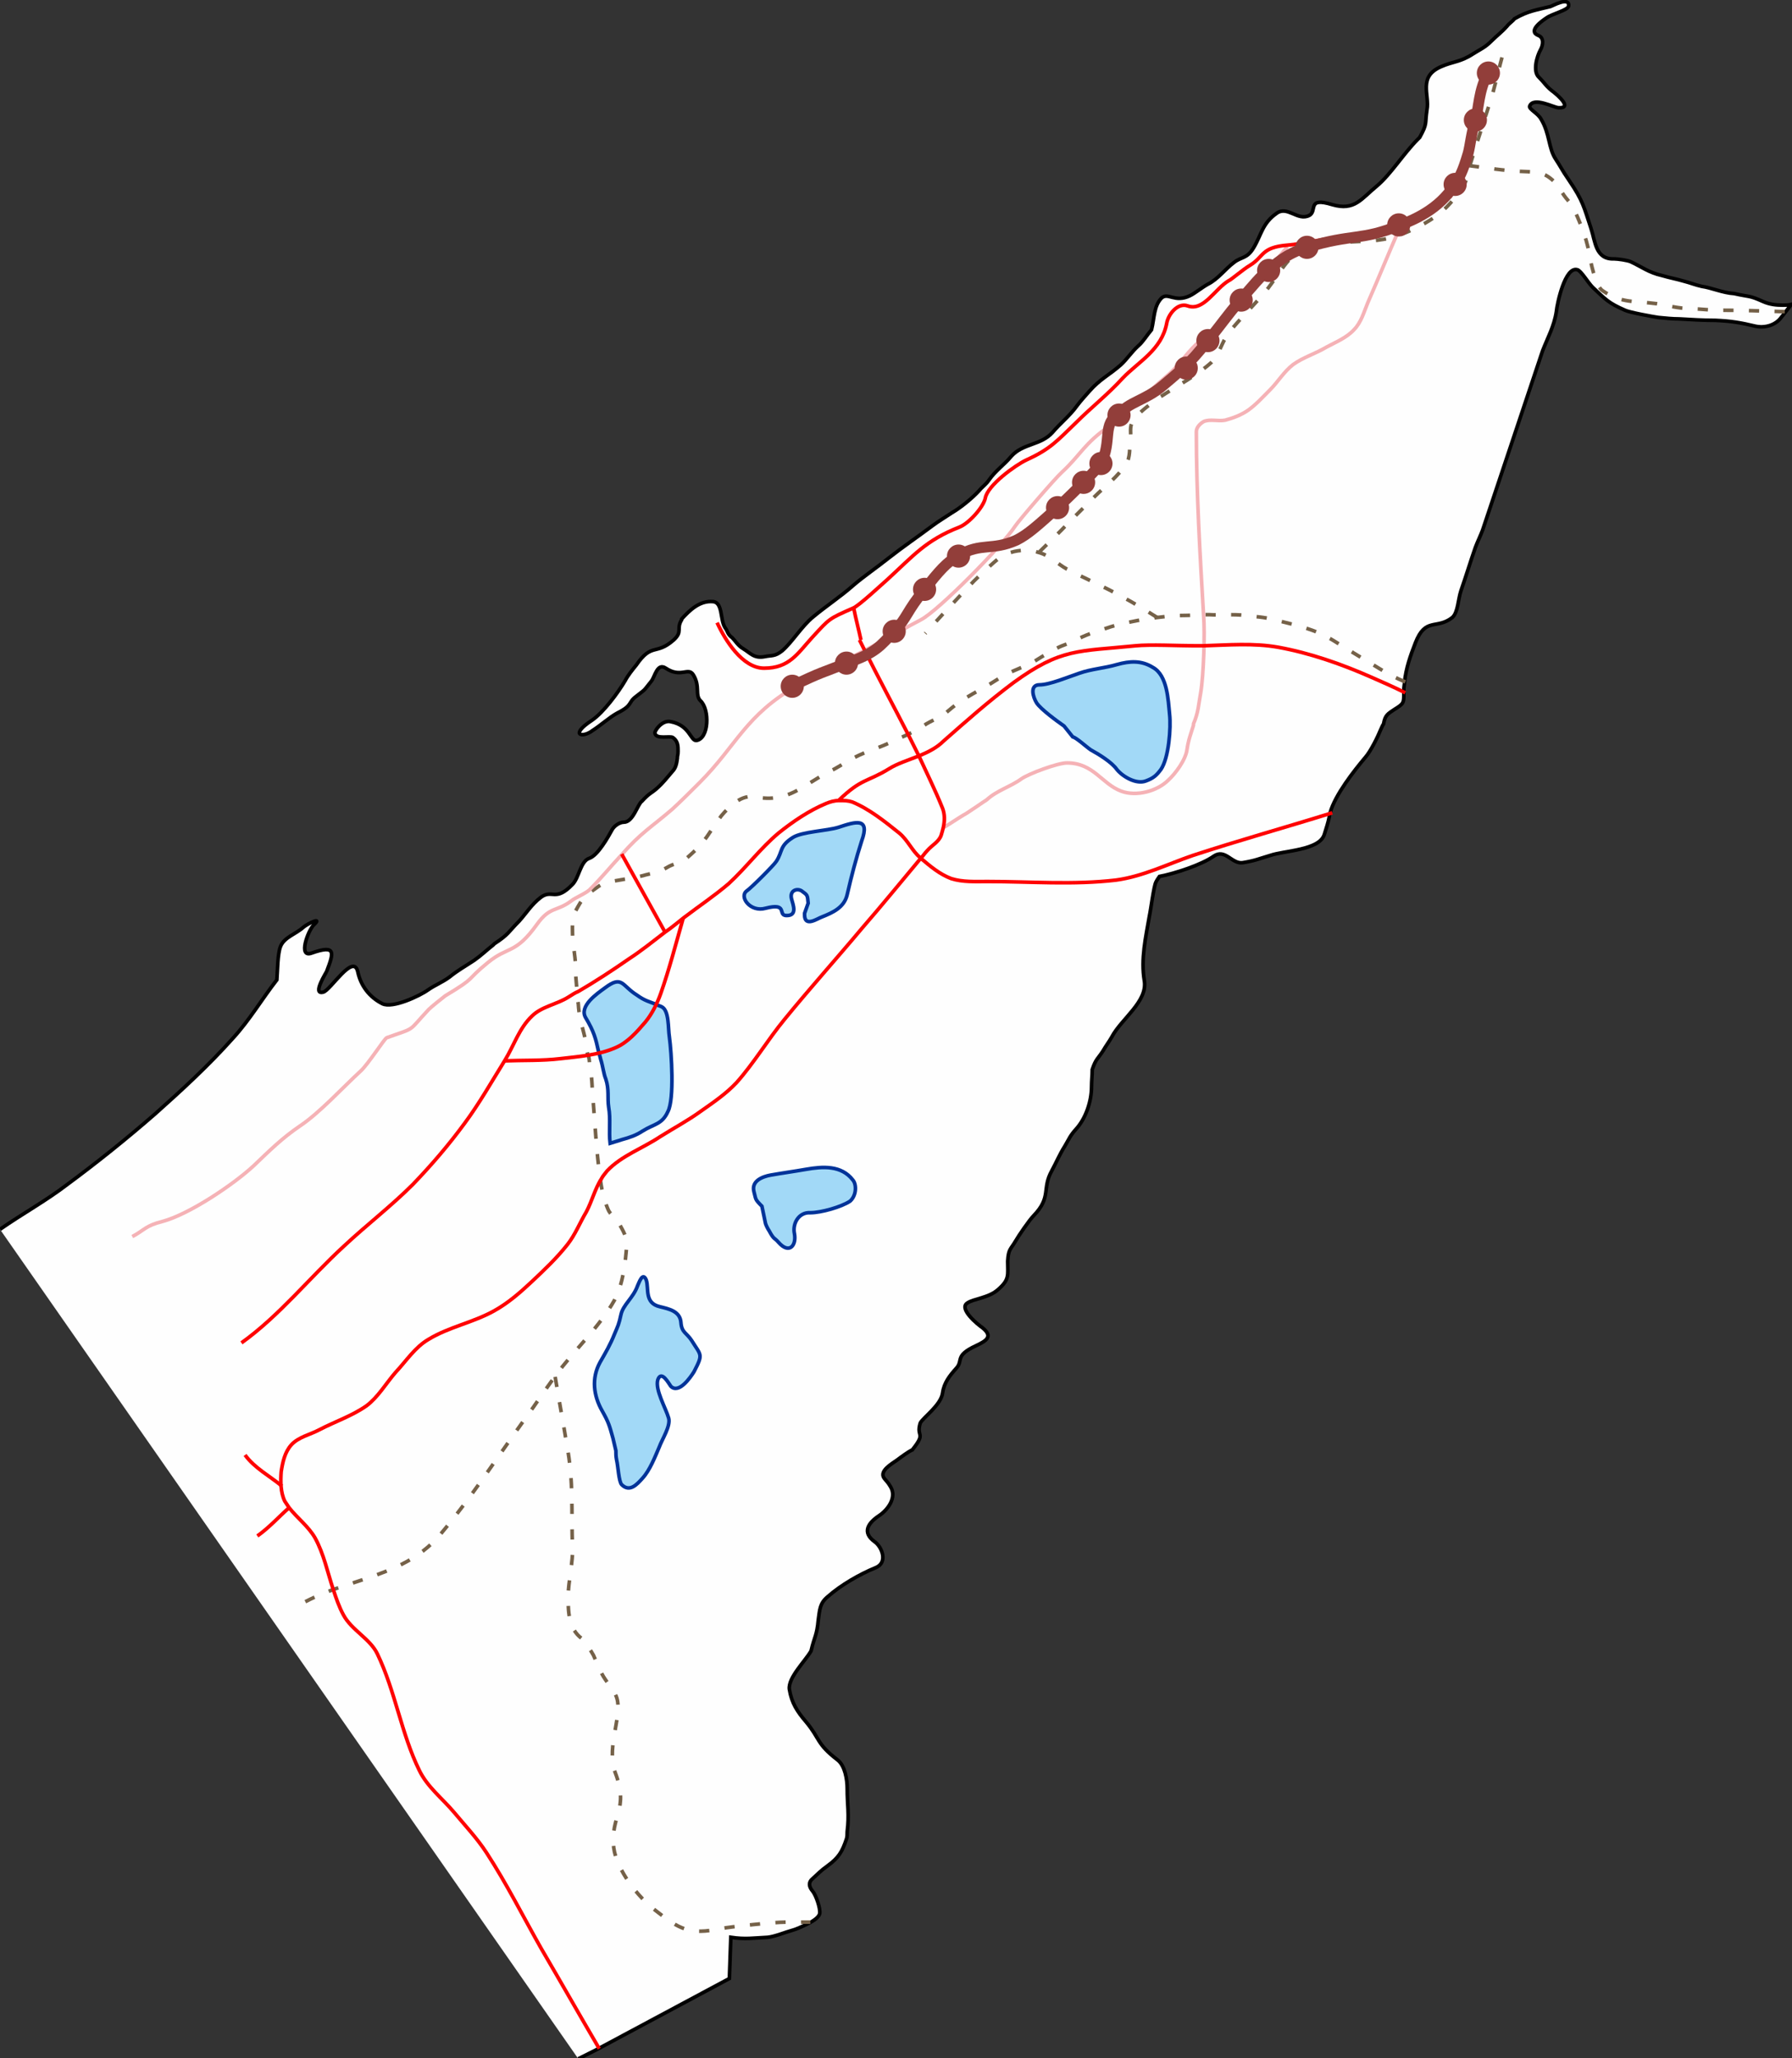 <?xml version="1.0" encoding="utf-8"?>
<!-- Generator: Adobe Illustrator 26.0.1, SVG Export Plug-In . SVG Version: 6.00 Build 0)  -->
<svg version="1.1" xmlns="http://www.w3.org/2000/svg" xmlns:xlink="http://www.w3.org/1999/xlink" x="0px" y="0px"
	 viewBox="0 0 247.9 284.6" style="enable-background:new 0 0 247.9 284.6;" xml:space="preserve">
<rect x="0" y="0" width="247.9" height="284.6" fill="#333333" stroke="none"/>
<style type="text/css">
	.st0{fill-rule:evenodd;clip-rule:evenodd;fill:#FEFEFE;stroke:#000000;stroke-width:0.5;stroke-miterlimit:10;}
	.st1{fill-rule:evenodd;clip-rule:evenodd;fill:#A2D9F7;stroke:#003399;stroke-width:0.5;stroke-miterlimit:10;}
	.st2{fill:none;stroke:#756148;stroke-width:0.5;stroke-miterlimit:10;stroke-dasharray:1.417,2.126;}
	.st3{fill:none;stroke:#F5B2B6;stroke-width:0.5;stroke-linejoin:round;stroke-miterlimit:10;}
	.st4{fill:none;stroke:#FF0000;stroke-width:0.5;stroke-linejoin:round;stroke-miterlimit:10;}
	.st5{fill:#923E3A;}
	.st6{fill:none;stroke:#923E3A;stroke-width:1.5;stroke-miterlimit:10;}
</style>
<g id="Layer_1">
	<g id="Plan_x0020_1">
		<path class="st0" d="M0,170c3-2.1,6.3-3.9,9.3-6.2c4.2-3.1,8.3-6.4,12.2-9.8c3.7-3.3,7.4-6.7,10.7-10.4c2.3-2.5,4-5.4,6.1-8.1
			c0.1-1.3,0.1-3.6,0.5-4.6c0.5-1.3,2.1-1.7,3.2-2.7c0.6-0.5,2.7-1.5,1.4-0.3c-0.8,0.8-2.2,4.6-0.3,3.9c3.4-1.2,3.1-0.1,2.1,2.5
			c0,0.1-2.1,3.3-0.5,2.9c1-0.2,4.2-5.5,4.8-2.8c0.4,1.9,1.6,3.5,3.4,4.4c1.4,0.7,5.2-1.1,6.3-1.9c1-0.7,1.9-1,3-1.8
			c1.1-0.9,2.2-1.5,3.4-2.3c1-0.7,1.7-1.4,2.6-2.1l0.2-0.2c2-1.3,1.9-1.6,3.4-3.1c1-1.1,1.7-2.3,3-3.3c1.6-1.2,2,0.7,4.4-1.8
			c0.9-0.9,1.1-3.2,2.3-3.6c1.2-0.4,2.6-2.9,3.2-4c0.3-0.5,1-1,1.6-1c1.3,0,1.9-2.5,2.5-2.9c1.1-1.2,1.2-1,2.1-1.8
			c0.9-0.8,1.4-1.5,2.1-2.3c0.5-0.5,0.6-1.1,0.7-1.8c0-0.5,0.1-0.4,0.1-1c0-0.7,0-1.4-0.7-1.9c-0.4-0.3-2.3,0.3-2.5-0.6
			c-0.1-0.3,1-1.9,2.2-1.6c2.6,0.5,2.7,2.6,3.5,2.6c1.8-0.2,1.9-4.3,0.6-5.5c-0.8-0.8,0-2-1-3.6c-0.7-1.1-1.7,0.5-3.8-0.9
			c-1.2-0.8-1.5,1.2-2,1.8c-1.2,1.5-0.7,1-2.1,2.1c-1.2,0.9-0.4,1.2-2.6,2.3c-1.1,0.6-2.3,1.7-3.4,2.4c-1.4,1.1-3.3,0.7-0.1-1.4
			c1.6-1.1,3.6-3.8,4.6-5.5c0.3-0.6,1-1.5,1.5-2.1c2.2-3.2,2.7-1.3,5.2-3.5c1.3-1.2,0.3-1.5,1.1-2.8l0-0.1c1.1-1.2,2.5-2.6,4.4-2.4
			c1.3,0.2,0.9,2.5,1.6,3.6c0.4,0.5,0.3,0.9,1,1.4c0.4,0.4,0.8,1.1,1.5,1.5c1,0.6,1.5,1.4,3,1.1c1-0.2,1.4,0,2.4-0.8
			c1.4-1.2,2.7-3.4,4.3-4.7c1.8-1.5,3.8-2.8,5.6-4.4c1.4-1.2,3.3-2.5,4.8-3.7c1.9-1.5,4.1-3,6.1-4.5c0.8-0.6,1.8-1.2,2.7-1.8
			c1.2-0.7,2.8-2,3.8-3.1c0.3-0.4,0.9-0.8,1.3-1.4c0.9-1.3,2.1-2.1,3.1-3.3c1.6-1.8,4.1-1.5,5.7-3.3c1.1-1.3,2.4-2.3,3.4-3.7
			c0.6-0.8,1.1-1.3,1.7-2c1.5-1.7,2.7-2.2,4.3-3.6c0.9-0.8,1.5-1.8,2.5-2.7c0.6-0.5,1.2-1.5,1.8-2.2c0.4-1.6,0.3-3.3,1.4-4.4
			c0.9-0.8,1.8,0.7,3.9-0.3c0.8-0.4,1.6-1.1,2.5-1.6c1.4-0.7,2.4-2.1,3.6-3c1-0.8,1.8-0.5,2.7-2c1.1-1.8,1.2-3.4,3.2-4.8
			c1.5-1.1,2.9,1.1,4.5,0.3c1.2-0.6-0.4-2.6,3.2-1.5c3.1,0.9,4-0.8,6.2-2.6c1.9-1.6,3.7-4.5,5.6-6.4l0.3-0.3c1.1-2,0.7-1.8,1-3.8
			c0.4-2.1-1.3-4.6,2-6c1.6-0.7,2.6-0.6,4.3-1.7c1.1-0.7,1.7-0.9,2.6-1.8c0.8-0.8,1.4-1.2,2.2-2.1c0.2-0.3,0.8-0.7,1-1
			c1.9-1.1,3-1.2,5-1.7c0.3-0.1,2.6-1.4,2.5-0.1c0,0.6-2.3,1.1-3.1,1.7c-0.6,0.4-2.6,1.8-1.1,2.4c0.8,0.3,0.7,1.3,0.3,2
			c-0.5,0.9-1.1,3-0.2,3.8c0.9,0.9,0.9,1.2,2.1,2.1c0.5,0.4,2.6,2.2,0.6,2.1c-0.6,0-3.5-1.6-4-0.2c-0.1,0.4,1.2,1,1.6,1.8
			c1.2,2,1,4,2,5.5c0.6,0.9,1,1.7,1.7,2.7l0.2,0.3c1.9,2.8,2,3.6,3,6.6c0.6,1.8,0.6,4.3,3.2,4.2c0.5,0,1.9,0.2,2.3,0.4
			c1.5,0.7,2.5,1.5,4.3,1.9c1,0.3,2.1,0.5,3.1,0.8c0.8,0.2,1.5,0.5,2.4,0.7c1.4,0.2,2.9,0.9,4.5,1c2.2,0.5,2,0.2,4,1.1
			c0.9,0.4,1.8,0.5,2.7,0.5c0.4,0,0.8,0,1.2-0.1l-1,1.3l-0.4,0.5c-0.8,1.1-2.3,1.5-3.6,1.2c-2.1-0.5-3.3-0.7-5.5-0.8
			c-1.7,0-3.3-0.1-5-0.2c-1,0-1.8-0.1-2.9-0.2c-0.7-0.1-4-0.7-4.6-1c-2.3-1-2.7-1.5-4.5-3.2c-0.6-0.6-1.6-2.3-2.1-2.4
			c-1.7-0.5-2.8,4.7-2.9,5.8c-0.3,2-1.2,3.6-1.9,5.4l-8.3,24.8c-0.3,0.8-0.7,1.6-1,2.4c-0.7,2-1.3,4-2,6c-0.4,1.2-0.4,3-1.2,3.7
			c-2.2,1.7-3.7-0.1-5.1,3.5c-0.7,1.8-1.3,3.5-1.5,5.4c0,0.3-0.1,0.7-0.1,1.1c0,0.2,0,0.4,0,0.5c0,1.3,0,1.4-1.3,2.2
			c-0.9,0.6-1.3,0.8-1.5,2c-0.2,0.3-0.2,0.4-0.4,0.8c-0.4,1-1.4,3-2.1,3.8c-1.6,1.9-4.2,5.2-4.9,7.7c-0.1,0.2-0.1,0.3-0.1,0.5
			c-0.2,1-0.4,1.5-0.7,2.5c-0.7,2.2-5.5,2.2-7.5,2.9c-1.7,0.5-2,0.7-3.8,1c-1.5,0.2-2.4-2-4-0.9c-1.7,1.2-5.4,2.4-7.5,2.8
			c-0.2,0.3-0.3,0.4-0.5,0.8c-0.3,0.6-0.7,3.8-0.9,4.7c-0.5,2.9-1.2,5.9-0.7,8.9c0.5,2.9-3.2,5.3-4.5,7.8c-0.4,0.7-0.8,1.2-1.2,1.9
			c-0.7,1.1-1,1.1-1.5,2.6c0,0.7-0.1,1.6-0.1,2.4c0,2-0.8,4.4-2.2,5.9c-0.8,0.9-0.9,1.3-1.5,2.3c-0.7,1.1-1.2,2.3-1.8,3.4
			c-1.4,2.5,0,3.6-2.5,6.2c-0.6,0.6-2.1,2.8-2.5,3.5c-0.7,1.2-1,1.1-1.1,2.8c0,1.9,0.3,2.5-1.3,3.9c-1.3,1.2-3.5,1.3-4.3,1.9
			c-1.2,0.8,1.5,3,2.1,3.4c1.5,1.2,0.6,1.8-0.9,2.5c-3,1.4-1.7,2-2.7,3.1c-0.9,1-1.7,2-1.9,3.4c-0.2,1.7-2.8,3.5-3.1,4.2
			c-0.6,2,0.9,1.2-1.1,3.7c-0.5,0.2-1.7,1.1-2.1,1.4c-0.7,0.5-2.5,1.5-1.8,2.5c0.2,0.3,0.5,0.5,0.9,1.2c0.9,1.5-0.4,3.2-1.6,4
			c-1.5,1-2.4,2.3-0.6,3.6c1,0.7,1.9,2.9,0.1,3.6c-2.2,0.9-4.8,2.4-6.6,4c-1.1,0.9-1.1,1.8-1.3,3.2c-0.2,2.2-0.5,2.2-1,4.3
			c-0.8,1.4-3.2,3.7-3,5.3c0.3,1.9,1.1,3.1,2.3,4.5c2,2.4,1.4,3,4.4,5.3c1,0.8,1.3,2.7,1.3,3.9c0,2.3,0.3,3.6,0,6c0,0.4,0,0.7-0.1,1
			c-0.6,1.8-1.1,2.6-2.6,3.7c-1.1,0.8-1.2,1-2.1,1.8c-0.6,0.5-0.5,1.1,0,1.7c0.5,0.6,1.1,2.4,1,3.1c-0.1,0.5-0.8,1-1.6,1.4
			c-0.8,0.4-1.7,0.8-2.1,0.9c-1.1,0.3-2.5,0.9-3.5,1c-2,0.1-3.1,0.3-5.1,0l-0.2,5.7l-18.5,9.9l-2.4,1.2"/>
		<path class="st1" d="M161.8,98.8c-0.2-2-0.3-5.4-2.3-6.5c-1.6-1-3.2-0.9-5-0.4c-1.7,0.5-3.5,0.6-5.2,1.2c-1.5,0.5-4.1,1.6-5.5,1.6
			c-1.4,0-0.9,1.7-0.4,2.5c0.6,0.9,2.8,2.5,3.8,3.2l1.2,1.5c0.5,0.1,1.9,1.4,2.5,1.8c1.1,0.6,2.9,1.7,3.6,2.7c0.8,1,2.7,2.1,4,1.6
			c1.1-0.4,1.5-0.8,2.1-1.6C161.7,104.8,162,100.6,161.8,98.8z M116,114.4c-1.6,0.5-5,0.6-6.3,1.4c-1.9,1.2-1.4,1.9-2.3,3.3
			c-0.3,0.5-3.5,3.7-4.1,4.1c-1.1,0.8,0.5,3,2.6,2.4c3.1-0.8,1.7,0.9,2.8,1c1.7,0.1,1-1.5,0.8-2.3c-0.3-1.2,0.8-1.5,1.4-1.1
			c0.8,0.6,0.8,0.5,0.9,1.7l-0.5,1.4v0.2c0,1.8,1.8,0.5,2.4,0.3c1.5-0.6,3.1-1.3,3.5-3.1c0.6-2.6,1.2-4.9,2-7.4
			C120.4,113,118.4,113.6,116,114.4z M92.6,143.4c-0.2-1.2,0-3.7-1.1-4.2c-0.3-0.1-0.5-0.2-0.7-0.3c-1-0.4-1.6-0.5-2.7-1.3
			c-2.1-1.3-2-2.8-4.4-1c-1.1,0.8-3.6,2.5-2.7,4.1c1.2,2,1.4,2.9,1.8,4.7c0.1,0.3,0.2,0.7,0.3,1.1c0.3,0.9,0.4,2,0.7,2.7
			c0.5,1.5,0.2,2.6,0.4,3.9c0.3,1.7,0,3.3,0.2,5l1.3-0.4l0.3-0.1c1.1-0.3,2-0.6,2.9-1.2c1.6-1,2.7-0.9,3.5-2.7
			C93.3,152,92.9,145.6,92.6,143.4z M118,163.2c-1.6-2.1-4.2-1.9-6.5-1.5c-1.7,0.3-3.2,0.5-4.9,0.8c-1.1,0.2-2.7,0.8-2.3,2.3
			c0.3,1.1,0.1,1,1.1,2l0.5,2.4c0.1,0.3,0.3,0.7,0.5,1c0.7,1.3,0.7,0.9,1.3,1.6c1.5,1.7,2.5,0.4,2.2-1.2c-0.3-1.4,0.6-3,2.2-2.9
			c1.5,0,4.3-0.8,5.5-1.6C118.5,165.3,118.5,163.8,118,163.2z M95.7,185.4c-0.7-1.1-1.4-1.1-1.5-2.5c-0.1-1.6-1.7-1.9-2.9-2.2
			c-2.2-0.5-1.5-2.5-1.9-3.7c-0.5-1.2-1,0.4-1.2,0.8c-0.6,1.7-2,2.6-2.3,4c-0.3,1.4-0.4,1.5-0.9,2.7c-0.6,1.5-1.2,2.5-2,3.9
			c-1.2,2.2-0.9,4.6,0.3,6.7c0.9,1.6,1,2,1.5,3.8l0.4,1.7c0,0.6,0,0.7,0.1,1.3c0.2,0.8,0.3,3,0.7,3.4c1.1,1.1,2.1,0,2.9-0.9
			c1-1.1,1.7-2.9,2.3-4.3c0.4-1.1,1.6-2.9,1.3-4c-0.4-1.4-1.9-3.9-1.5-5.3c0.5-1.4,1.5,0.5,1.8,0.9c1.1,1.1,2.7-1.2,3.2-2
			C97.3,187.2,97,187.5,95.7,185.4z"/>
		<path class="st2" d="M194.4,94.3c-1.2-0.5-2.4-1.1-3.5-1.8c-1.8-1.1-4.5-2.7-6.4-3.9c-2.8-1.7-5.1-2.1-8.2-2.9
			c-1.6-0.4-2.5-0.4-4.1-0.6c-1.6-0.2-3.6,0-4.9-0.1c-0.3,0-0.6,0-0.8,0c-0.8,0-1.6,0.1-2.3,0.1c-1.7,0-2.5,0.1-4.2,0.3
			c-2.3,0.3-3.2,0.5-5.4,1c-0.1,0-0.2,0-0.3,0.1c-0.9,0.2-1.8,0.6-2.8,0.9c-1.7,0.5-2.7,1.2-4.3,1.8c-1.1,0.4-1.4,0.7-2.3,1.2
			c-0.9,0.4-1.9,1.2-2.6,1.5c-1.5,0.6-3,1.2-4.4,2.1c-2.3,1.5-4.4,2.3-6.6,4.2c-1.2,1.1-2.5,1.4-3.6,2.2c-0.7,0.5-1.4,0.8-2.2,1.2
			c-0.6,0.3-1.2,0.5-1.8,0.8c-1.9,1-3.7,1.4-5.6,2.4c-0.1,0.1-0.3,0.2-0.4,0.2c-0.9,0.5-1.9,1.2-2.8,1.6c-3.8,1.9-5.8,4.5-10.4,3.6
			c-1.9-0.4-3.6,1.3-4.7,2.6c-1.9,2.5-1.9,3.3-4.5,5.6c-1.2,1.1-2,0.9-3.1,1.6c-1.3,0.8-2,0.7-3.3,1.1c-0.4,0.1-0.9,0.2-1.4,0.3
			c-1.7,0.3-3.7,0.5-4.6,1.1c-2.1,1.5-2.1,1.3-3.4,3.7c-0.4,0.8-0.3,2-0.3,2.8c0,1.5,0.4,3.2,0.4,4.4c0,1.3,0.1,2.2,0.2,3.4
			c0,0.1,0,0.2,0,0.2c0,0.7,0.1,1.3,0.2,1.8c0.1,1.7,0.4,2.6,0.8,4.2c0.2,0.7,0.3,2.1,0.5,2.8c0,0.1,0,0.1,0.1,0.2
			c0.2,0.7,0.1,1,0.2,1.5c0.3,1.2,0.3,2.8,0.4,4c0.3,3.8,0.5,7.6,1,11.3c0.2,1.5,0.5,3,1.1,4.4c0.3,0.8,1.2,1.3,1.6,2.1
			c0.5,0.9,1.1,1.9,1,2.9c-0.2,2.6-0.5,5.3-1.7,7.6c-2.2,3.9-5.6,6.9-8.2,10.5c-1.4,1.9-2.7,3.9-4.1,5.8c-3.9,5.4-7.5,11-11.8,16.1
			c-1.4,1.7-3.3,3.1-5.3,4.1c-3,1.5-6.3,2.4-9.5,3.5c-1.8,0.7-3.5,1.4-5.1,2.4"/>
		<path class="st2" d="M160.1,85.4c-1.6-1-3.2-2-4.9-2.9c-2.5-1.4-5.1-2.5-7.6-3.8c-1.3-0.7-2.4-1.9-3.9-2.3c-1.2-0.4-2.6-0.4-3.9,0
			c-1.2,0.3-2.1,1.2-3,2c-1.5,1.3-2.8,2.7-4.1,4.1c-1.6,1.7-3.2,3.4-4.7,5.1"/>
		<path class="st2" d="M143.8,76.3c1.4-1.4,2.8-2.7,4.1-4.1c1.2-1.2,2.3-2.3,3.5-3.5c1.5-1.5,3.3-2.8,4.4-4.6
			c0.6-0.9,0.4-2.1,0.6-3.2c0.1-0.9-0.2-1.9,0.3-2.6c0.8-1.3,2.1-2.1,3.3-3.1c0.2-0.2,0.5-0.3,0.8-0.5c2.3-1.5,4.8-2.8,6.8-4.6
			c1.1-1.1,1.4-2.8,2.4-4.1c1.5-1.9,3.3-3.6,4.8-5.4c1.7-1.9,2.8-4.4,4.9-5.9c1.5-1,3.6-0.8,5.4-1.1c2.4-0.3,4.9-0.1,7.2-0.7
			c2.2-0.6,4.3-1.6,6.2-2.9c1.6-1.1,2.8-2.6,3.9-4.2c0.6-0.9,0.6-2,1-3.1c1-3.3,2.1-6.5,3.1-9.8c0.5-1.8,0.9-3.6,1.4-5.4"/>
		<path class="st2" d="M203.2,22.9c2.4,0.3,4.8,0.7,7.2,0.8c2.6,0.1,3.3,0.1,4.9,1.7c0.2,0.2,0.8,1.4,1.6,2.3
			c1.1,1.2,2.7,5.5,2.9,7.2c0.2,1.1,0.9,4.7,1.9,5.3c2.6,1.8,4.6,1.4,7.5,1.8c1.9,0.3,2.6,0.6,4.7,0.7c1.4,0,2.4,0.2,3.9,0.2
			c3.1,0,6.1,0.1,9.1,0.2"/>
		<path class="st2" d="M76.8,190.4c0.5,3.1,1.1,6.2,1.6,9.3c1,5.3,0.6,9.2,0.8,14.4c0.1,1.6-0.6,4.8-0.6,6.6c0,2.1,0,4.5,1.9,5.9
			c0.3,0.2,1.4,1.9,1.6,2.3c1.5,3.5,1.2,2.6,2.9,5.2c1.6,2.4-1.3,7.2,0.1,11c2,5.2-0.7,5.9-0.2,10.4c0.4,3.1,3.4,6.9,5.8,8.7
			c3.3,2.6,4.7,3.4,9,2.5c1.6-0.3,7.4-0.9,9-0.9c1.2,0,2.3,0,3.4,0"/>
		<path class="st3" d="M130.6,114.4c1-0.6,1.7-1.1,2.7-1.7c0.3-0.1,3-2,3.2-2.1c1.4-1.3,3.3-1.8,4.8-2.9c1-0.7,5-2.2,6.3-2.2
			c3.7,0,4.8,2.9,7.5,3.9c2.1,0.8,5,0,6.5-1.5c1-0.9,2.4-2.8,2.6-4.2c0.2-1.4,0.5-2.1,0.9-3.4c0-0.1,0-0.1,0-0.2
			c0.7-1.6,0.7-2.7,1-4.3c0.4-2.3,0.6-8.3,0.4-10.7c-0.5-8.5-1-16.9-1-25.4c0-0.6,0.5-1.1,1-1.4c0.9-0.4,2,0,3-0.2
			c1.1-0.3,2.2-0.7,3.2-1.4c1.1-0.8,2-1.8,3-2.8c1.1-1.1,1.9-2.5,3.2-3.5c1.4-1,3.1-1.5,4.6-2.4c1.3-0.7,2.8-1.3,3.8-2.4
			c1-1,1.4-2.5,1.9-3.7c1.5-3.4,2.9-6.9,4.4-10.3c0,0,0,0,0,0"/>
		<path class="st3" d="M18.3,171c1.7-0.9,1.8-1.5,4.2-2.1c3.7-1,9.8-5.1,12.6-7.7c2.2-2.1,3.9-3.8,6.4-5.5c2.7-1.8,5.9-5.3,8.4-7.6
			c1-0.9,3.3-4.5,3.6-4.6c4.2-1.5,2.8-0.7,5.8-3.9c0.4-0.4,1.9-1.6,2.3-1.9c4.5-2.7,2.7-2,5.9-4.6c2.8-2.3,3.8-1.1,6.8-5.3
			c1.8-2.5,2.7-1.7,4.7-3.2c0.6-0.5,2.2-1.1,2.7-1.7c1.5-1.5,2.8-3.1,4.2-4.6c2.8-3.2,4.2-3.9,7.1-6.4c1-0.9,2.8-2.7,3.8-3.7
			c5.1-5.1,6.3-9.3,13.5-13.4c2-1.1,3.3-2,5.5-3c4.5-2,7.4-3.9,11.6-6.1c2.5-1.3,11.4-10.4,13-12.9c0.6-0.9,5.6-6.7,6.5-7.5
			c2.6-2.4,3.1-4,6.6-6.4c2.5-1.8,5.3-4.7,7.8-6.8c1.7-1.4,2.7-3.1,4.2-4.5c1.5-1.4,3.2-2.6,4.7-4.1c2.8-3,5.3-6.3,7.9-9.4"/>
		<path class="st4" d="M39,205.5c-1.7-1.4-3.8-2.5-5.1-4.3"/>
		<path class="st4" d="M40.1,208.4c-1.5,1.3-2.8,2.8-4.5,4"/>
		<path class="st4" d="M99.2,86.1c1.1,2.4,3.5,6.3,6.5,6.3c3.5,0,4.6-2,6.7-4.3c2.4-2.6,2.2-2.5,5.6-4c0.8-0.3,4.1-3.4,4.8-4
			c3.6-3.3,5.3-5.4,9.9-7.2c1.3-0.5,3.3-2.7,3.6-4c0.3-1.8,4.2-4.6,5.7-5.3c3.3-1.5,4.2-2.6,6.9-5.2c2-2,4.4-3.9,6.4-6.1
			c2.2-2.3,5.4-3.9,6.1-7.6c0.2-1.2,1.5-2.9,2.9-2.4c2.2,0.8,3.8-2.4,5.7-3.5c0.3-0.1,1.9-1.5,2.9-2.1c2-1.2,1.5-2.5,5.2-2.8
			c2.4-0.2,4.3-0.8,6.8-1c1.7-0.1,2.2,0.1,4.1-0.2c6.1-0.9,7.1-2.2,11.7-5.6c0,0,0.1-0.1,0.2-0.1"/>
		<path class="st4" d="M118.1,84.1c0.3,1.5,0.7,3,1,4.4"/>
		<path class="st4" d="M116,110.7c3.2-3.1,3.9-2.5,7-4.4c1.1-0.7,2.7-1.2,4.2-1.8c1.2-0.5,2.4-1.1,3.3-2c3.3-2.9,6.1-5.4,9.7-8.1
			c6.6-4.8,9-4.3,16.9-5.1c2-0.2,5.9,0,8.1,0c0.4,0,0.9,0,1.3,0c3.4-0.1,6.9-0.4,10.3,0.2c4.4,0.8,8.7,2.3,12.8,4.1
			c1.6,0.7,3.2,1.4,4.8,2.2"/>
		<path class="st4" d="M33.4,185.7c5.3-3.8,9.4-9,14.2-13.4c3.1-2.9,6.5-5.5,9.5-8.5c2.6-2.7,5-5.5,7.2-8.5c2-2.7,3.7-5.7,5.5-8.6
			c1.3-2.1,2-4.5,3.8-6.2c1.3-1.3,3.4-1.6,5-2.6c0.5-0.3,0.9-0.6,1.4-0.8c2.4-1.4,4.7-2.9,7-4.5c1.7-1.1,3.3-2.4,5-3.7
			c0.9-0.6,1.7-1.3,2.6-2c2.1-1.6,4.2-3,6.2-4.7c2.4-2.2,4.4-4.9,6.9-7c2-1.6,4.2-3.1,6.6-4.1c0.5-0.2,1.1-0.4,1.8-0.4
			s1.2,0,1.8,0.2c2.4,1,4.5,2.7,6.5,4.3c1.2,1,1.8,2.5,2.9,3.4c0,0,0.1,0.1,0.1,0.1c1.3,1.1,2.6,2.2,4.2,2.8c1.6,0.5,3.3,0.4,5,0.4
			c5.9,0,11.9,0.5,17.8-0.2c3.7-0.5,7.1-2.2,10.6-3.4c6.4-2.1,12.9-3.9,19.3-5.9"/>
		<path class="st4" d="M69.8,146.7c2.6-0.1,5.2,0,7.7-0.3c2.6-0.3,5.3-0.5,7.6-1.5c1.7-0.7,3-2.2,4.2-3.6c0.9-1.1,1.6-2.5,2.1-3.9
			c1.2-3.4,2.1-6.9,3.1-10.4"/>
		<path class="st4" d="M92,128.9c-2-3.6-4-7.2-6-10.8"/>
		<path class="st4" d="M82.9,283.3c-2.7-4.6-5.3-9.2-8-13.8c-2.5-4.4-4.8-9-7.6-13.3c-1.3-2-3-3.8-4.5-5.6c-1.6-1.9-3.7-3.5-4.8-5.8
			c-2.5-5.1-3.3-10.9-5.8-16.1c-1-2.1-3.6-3.3-4.7-5.4c-0.6-1.1-1-2.3-1.4-3.5c-0.8-2.4-1.3-4.9-2.5-7.1c-0.9-1.6-2.5-2.8-3.6-4.2
			c-0.2-0.3-0.4-0.6-0.6-0.9c-0.6-1.2-0.6-2.8-0.5-4.1c0.2-1.3,0.5-2.7,1.4-3.7c1-1.1,2.6-1.4,3.9-2.1c2.1-1.1,4.5-1.9,6.5-3.3
			c1.6-1.2,2.7-3.1,4-4.6c1.5-1.6,2.7-3.5,4.6-4.6c2.8-1.7,6.1-2.3,9-3.9c2-1.1,3.7-2.6,5.3-4.1c1.7-1.6,3.4-3.2,4.9-5.1
			c1.1-1.4,1.7-3,2.6-4.5c0.8-1.5,1.2-3.2,2.1-4.6c0.2-0.4,0.5-0.7,0.8-1.1c2-2.1,4.9-3.1,7.3-4.7c1.9-1.2,3.8-2.2,5.6-3.5
			c1.7-1.2,3.5-2.4,5-4c2.4-2.7,4.3-5.9,6.6-8.7c3.5-4.3,7.2-8.4,10.8-12.7c2.7-3.1,5.3-6.3,7.9-9.4c0.4-0.4,0.7-0.9,1.1-1.3
			c0.6-0.7,1.6-1.2,1.9-2.1c0.1-0.3,0.2-0.7,0.3-1.1c0.2-0.9,0.2-1.8-0.1-2.6c-1-2.5-2.2-4.9-3.3-7.3c-0.5-1-1-2-1.5-3
			c-2-3.9-4.1-7.8-6.1-11.8c-0.2-0.4-0.4-0.8-0.6-1.2"/>
	</g>
</g>
<g id="Layer_2">
	<circle class="st5" cx="205.9" cy="10.1" r="1.6"/>
	<circle class="st5" cx="204.1" cy="16.6" r="1.6"/>
	<circle class="st5" cx="201.3" cy="25.5" r="1.6"/>
	<circle class="st5" cx="193.5" cy="31.1" r="1.6"/>
	<circle class="st5" cx="180.8" cy="34.2" r="1.6"/>
	<circle class="st5" cx="171.7" cy="41.5" r="1.6"/>
	<circle class="st5" cx="175.5" cy="37.4" r="1.6"/>
	<circle class="st5" cx="167.1" cy="47.1" r="1.6"/>
	<circle class="st5" cx="164.1" cy="50.9" r="1.6"/>
	<circle class="st5" cx="154.8" cy="57.4" r="1.6"/>
	<circle class="st5" cx="152.3" cy="64.1" r="1.6"/>
	<circle class="st5" cx="149.9" cy="66.7" r="1.6"/>
	<circle class="st5" cx="146.3" cy="70.2" r="1.6"/>
	<circle class="st5" cx="132.6" cy="76.9" r="1.6"/>
	<circle class="st5" cx="127.9" cy="81.5" r="1.6"/>
	<circle class="st5" cx="123.7" cy="87.3" r="1.6"/>
	<circle class="st5" cx="117.1" cy="91.7" r="1.6"/>
	<circle class="st5" cx="109.6" cy="94.9" r="1.6"/>
	<path class="st6" d="M205.9,10c-1.4,2.5-1.3,5-1.8,6.6c-0.6,2-0.7,3.5-1,4.6c-0.8,2.7-1.2,3.3-1.9,4.4c-2.2,3.4-5.6,4.8-7.7,5.6
		c-5.1,2.1-6.4,1.1-12.7,3c-3,0.9-4.5,2.5-5.4,3.2c-1.1,0.9-2,2-3.8,4.1c-2,2.3-2.5,3.2-4.5,5.6c-1.6,2-2.2,2.6-2.9,3.3
		c-0.3,0.3-1.5,1.4-3.3,2.9c-2.5,2.1-4.8,2.3-6.1,4c-2.4,1.2-0.9,3.7-2.5,6.8c-0.4,0.5-1,1.2-2.4,2.6c-0.6,0.6-2,2-3.6,3.5
		c-2.8,2.5-4.1,3.7-5.7,4.5c-3.4,1.5-4.8,0.3-8,2.1c-1.7,1-2.7,2.2-4.7,4.7c-2.6,3.2-2.3,3.8-4.2,5.8c-1.9,2-2.5,3-6.6,4.4
		c-3.5,1.4-3.2,1.1-7.6,3.2"/>
</g>
</svg>
